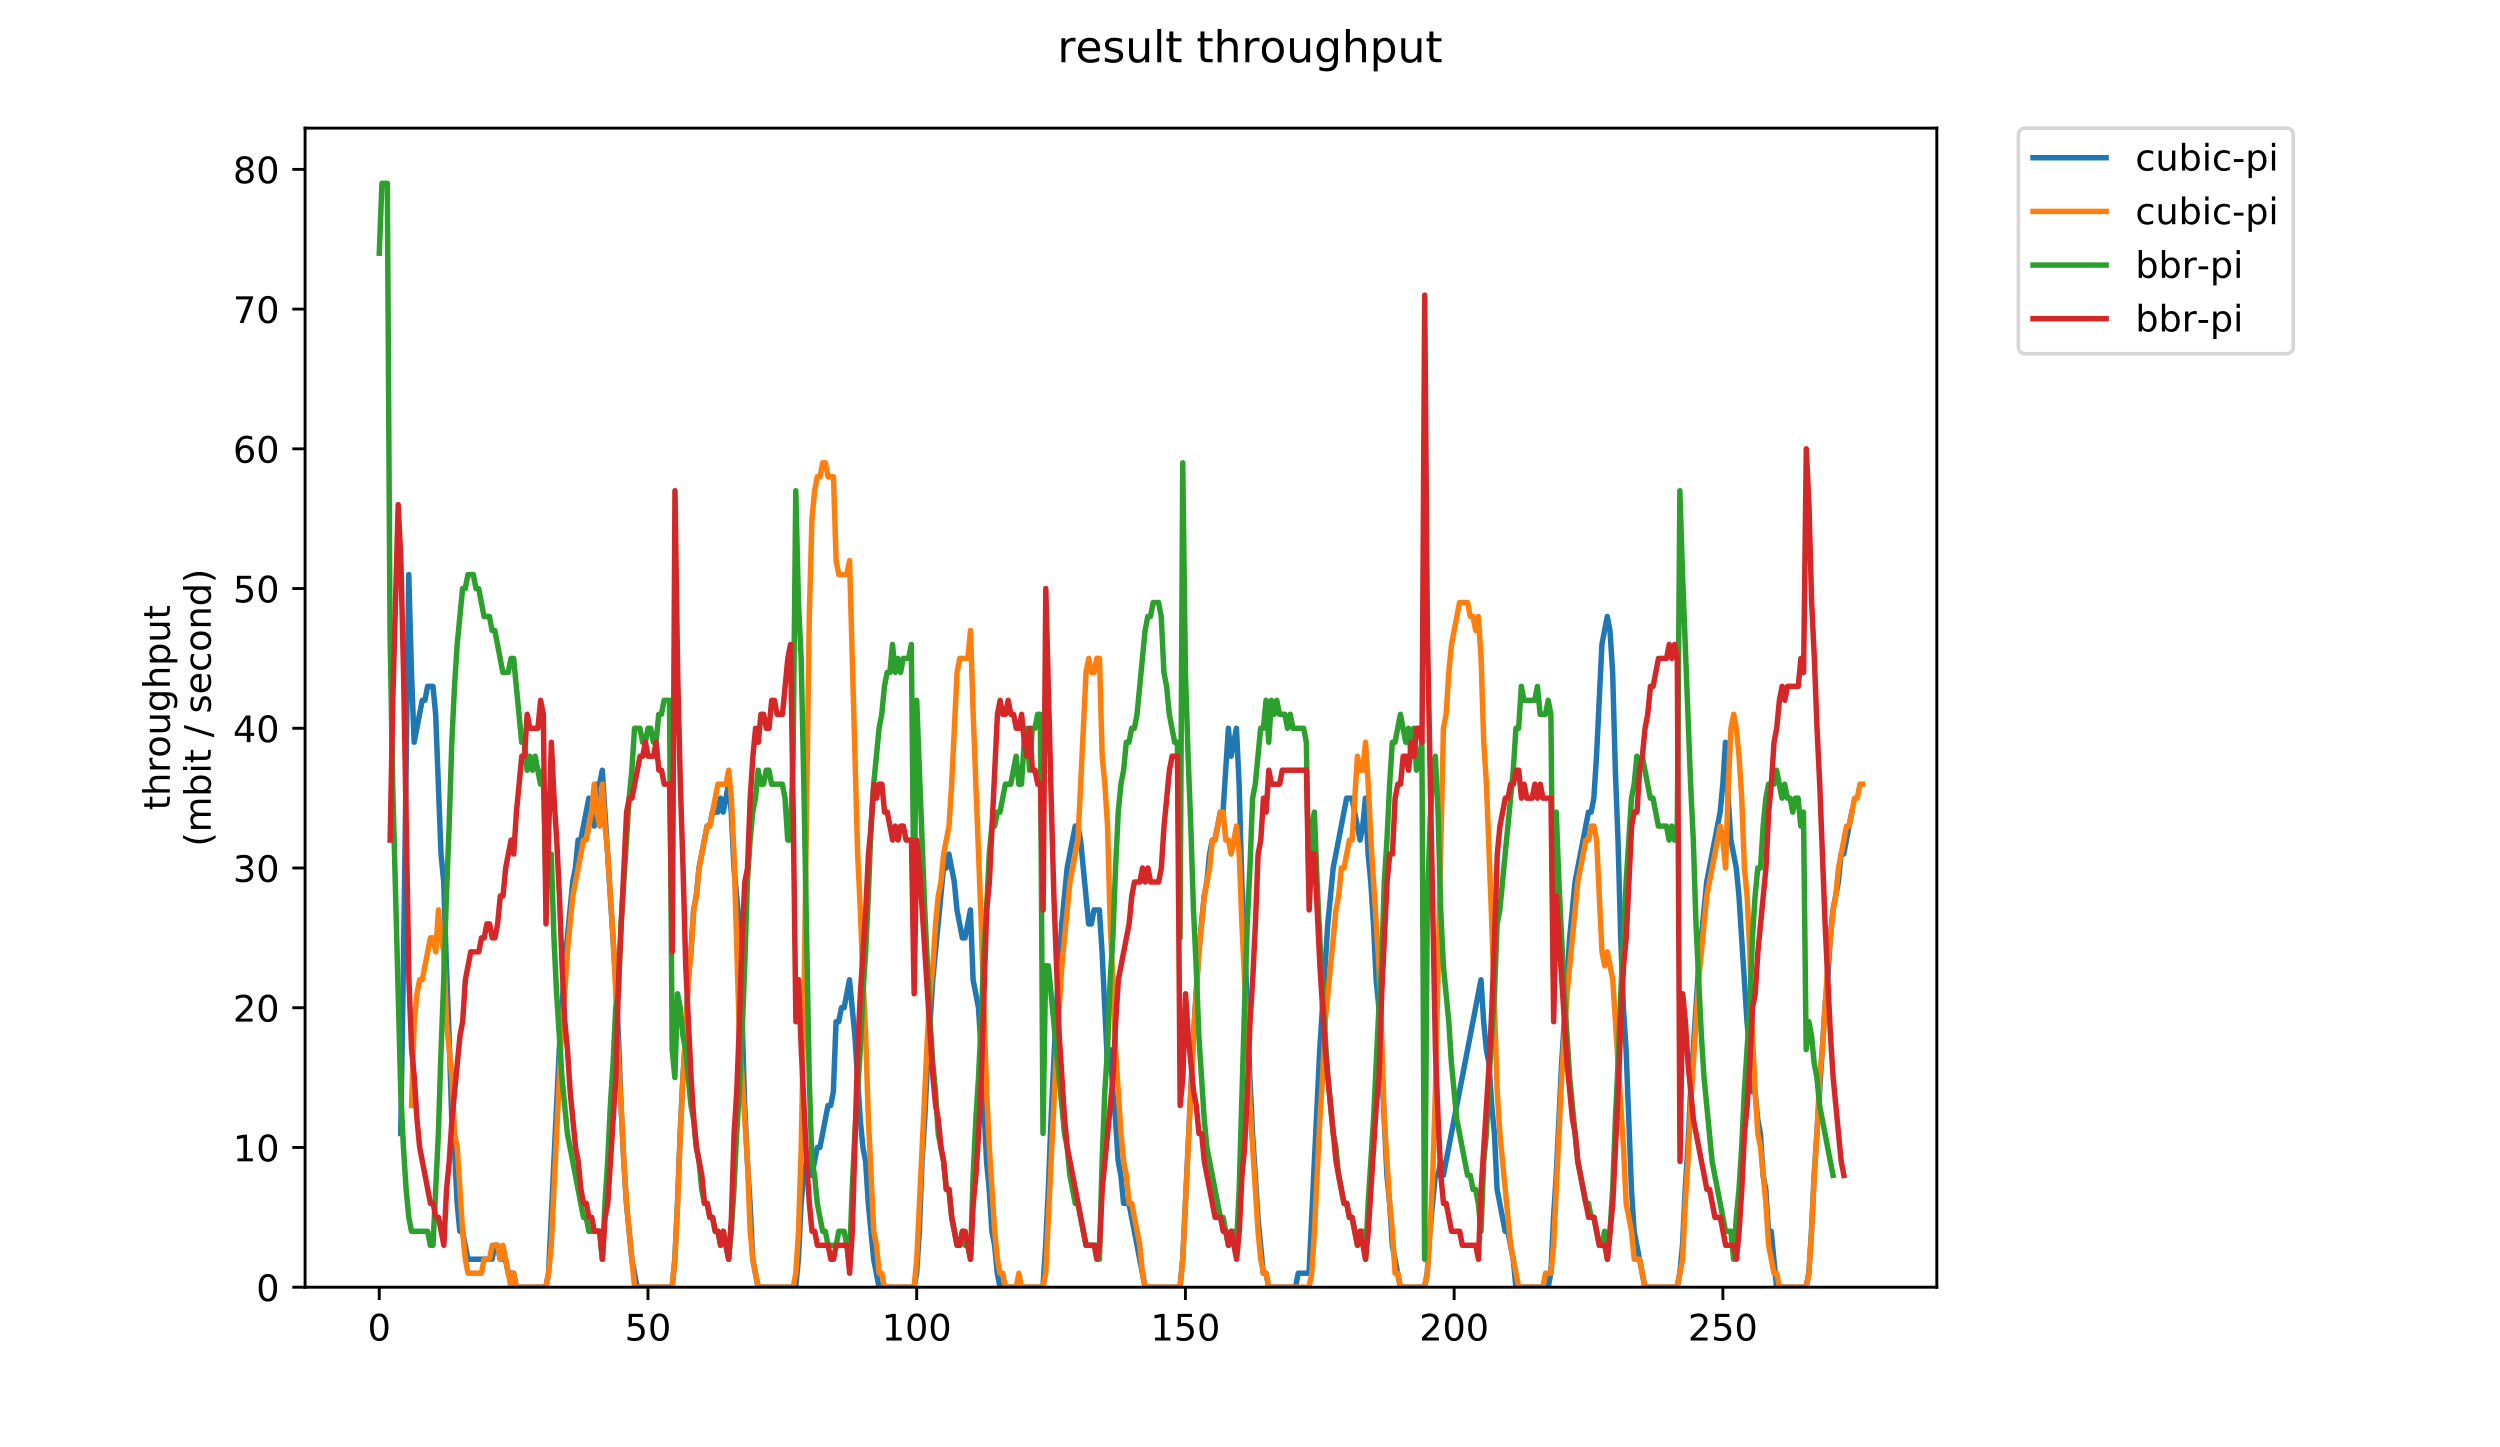 <?xml version="1.0" encoding="utf-8" standalone="no"?>
<!DOCTYPE svg PUBLIC "-//W3C//DTD SVG 1.1//EN"
  "http://www.w3.org/Graphics/SVG/1.1/DTD/svg11.dtd">
<!-- Created with matplotlib (https://matplotlib.org/) -->
<svg height="396pt" version="1.1" viewBox="0 0 684 396" width="684pt" xmlns="http://www.w3.org/2000/svg" xmlns:xlink="http://www.w3.org/1999/xlink">
 <defs>
  <style type="text/css">
*{stroke-linecap:butt;stroke-linejoin:round;}
  </style>
 </defs>
 <g id="figure_1">
  <g id="patch_1">
   <path d="M 0 396 
L 684 396 
L 684 0 
L 0 0 
z
" style="fill:#ffffff;"/>
  </g>
  <g id="axes_1">
   <g id="patch_2">
    <path d="M 83.472 352.174 
L 529.913 352.174 
L 529.913 35.062 
L 83.472 35.062 
z
" style="fill:#ffffff;"/>
   </g>
   <g id="matplotlib.axis_1">
    <g id="xtick_1">
     <g id="line2d_1">
      <defs>
       <path d="M 0 0 
L 0 3.5 
" id="ma60f3fee38" style="stroke:#000000;stroke-width:0.8;"/>
      </defs>
      <g>
       <use style="stroke:#000000;stroke-width:0.8;" x="103.765" xlink:href="#ma60f3fee38" y="352.174"/>
      </g>
     </g>
     <g id="text_1">
      <!-- 0 -->
      <defs>
       <path d="M 31.781 66.406 
Q 24.172 66.406 20.328 58.906 
Q 16.5 51.422 16.5 36.375 
Q 16.5 21.391 20.328 13.891 
Q 24.172 6.391 31.781 6.391 
Q 39.453 6.391 43.281 13.891 
Q 47.125 21.391 47.125 36.375 
Q 47.125 51.422 43.281 58.906 
Q 39.453 66.406 31.781 66.406 
z
M 31.781 74.219 
Q 44.047 74.219 50.516 64.516 
Q 56.984 54.828 56.984 36.375 
Q 56.984 17.969 50.516 8.266 
Q 44.047 -1.422 31.781 -1.422 
Q 19.531 -1.422 13.062 8.266 
Q 6.594 17.969 6.594 36.375 
Q 6.594 54.828 13.062 64.516 
Q 19.531 74.219 31.781 74.219 
z
" id="DejaVuSans-48"/>
      </defs>
      <g transform="translate(100.584 366.773)scale(0.1 -0.1)">
       <use xlink:href="#DejaVuSans-48"/>
      </g>
     </g>
    </g>
    <g id="xtick_2">
     <g id="line2d_2">
      <g>
       <use style="stroke:#000000;stroke-width:0.8;" x="177.287" xlink:href="#ma60f3fee38" y="352.174"/>
      </g>
     </g>
     <g id="text_2">
      <!-- 50 -->
      <defs>
       <path d="M 10.797 72.906 
L 49.516 72.906 
L 49.516 64.594 
L 19.828 64.594 
L 19.828 46.734 
Q 21.969 47.469 24.109 47.828 
Q 26.266 48.188 28.422 48.188 
Q 40.625 48.188 47.75 41.5 
Q 54.891 34.812 54.891 23.391 
Q 54.891 11.625 47.562 5.094 
Q 40.234 -1.422 26.906 -1.422 
Q 22.312 -1.422 17.547 -0.641 
Q 12.797 0.141 7.719 1.703 
L 7.719 11.625 
Q 12.109 9.234 16.797 8.062 
Q 21.484 6.891 26.703 6.891 
Q 35.156 6.891 40.078 11.328 
Q 45.016 15.766 45.016 23.391 
Q 45.016 31 40.078 35.438 
Q 35.156 39.891 26.703 39.891 
Q 22.75 39.891 18.812 39.016 
Q 14.891 38.141 10.797 36.281 
z
" id="DejaVuSans-53"/>
      </defs>
      <g transform="translate(170.924 366.773)scale(0.1 -0.1)">
       <use xlink:href="#DejaVuSans-53"/>
       <use x="63.623" xlink:href="#DejaVuSans-48"/>
      </g>
     </g>
    </g>
    <g id="xtick_3">
     <g id="line2d_3">
      <g>
       <use style="stroke:#000000;stroke-width:0.8;" x="250.809" xlink:href="#ma60f3fee38" y="352.174"/>
      </g>
     </g>
     <g id="text_3">
      <!-- 100 -->
      <defs>
       <path d="M 12.406 8.297 
L 28.516 8.297 
L 28.516 63.922 
L 10.984 60.406 
L 10.984 69.391 
L 28.422 72.906 
L 38.281 72.906 
L 38.281 8.297 
L 54.391 8.297 
L 54.391 0 
L 12.406 0 
z
" id="DejaVuSans-49"/>
      </defs>
      <g transform="translate(241.265 366.773)scale(0.1 -0.1)">
       <use xlink:href="#DejaVuSans-49"/>
       <use x="63.623" xlink:href="#DejaVuSans-48"/>
       <use x="127.246" xlink:href="#DejaVuSans-48"/>
      </g>
     </g>
    </g>
    <g id="xtick_4">
     <g id="line2d_4">
      <g>
       <use style="stroke:#000000;stroke-width:0.8;" x="324.331" xlink:href="#ma60f3fee38" y="352.174"/>
      </g>
     </g>
     <g id="text_4">
      <!-- 150 -->
      <g transform="translate(314.787 366.773)scale(0.1 -0.1)">
       <use xlink:href="#DejaVuSans-49"/>
       <use x="63.623" xlink:href="#DejaVuSans-53"/>
       <use x="127.246" xlink:href="#DejaVuSans-48"/>
      </g>
     </g>
    </g>
    <g id="xtick_5">
     <g id="line2d_5">
      <g>
       <use style="stroke:#000000;stroke-width:0.8;" x="397.852" xlink:href="#ma60f3fee38" y="352.174"/>
      </g>
     </g>
     <g id="text_5">
      <!-- 200 -->
      <defs>
       <path d="M 19.188 8.297 
L 53.609 8.297 
L 53.609 0 
L 7.328 0 
L 7.328 8.297 
Q 12.938 14.109 22.625 23.891 
Q 32.328 33.688 34.812 36.531 
Q 39.547 41.844 41.422 45.531 
Q 43.312 49.219 43.312 52.781 
Q 43.312 58.594 39.234 62.25 
Q 35.156 65.922 28.609 65.922 
Q 23.969 65.922 18.812 64.312 
Q 13.672 62.703 7.812 59.422 
L 7.812 69.391 
Q 13.766 71.781 18.938 73 
Q 24.125 74.219 28.422 74.219 
Q 39.75 74.219 46.484 68.547 
Q 53.219 62.891 53.219 53.422 
Q 53.219 48.922 51.531 44.891 
Q 49.859 40.875 45.406 35.406 
Q 44.188 33.984 37.641 27.219 
Q 31.109 20.453 19.188 8.297 
z
" id="DejaVuSans-50"/>
      </defs>
      <g transform="translate(388.309 366.773)scale(0.1 -0.1)">
       <use xlink:href="#DejaVuSans-50"/>
       <use x="63.623" xlink:href="#DejaVuSans-48"/>
       <use x="127.246" xlink:href="#DejaVuSans-48"/>
      </g>
     </g>
    </g>
    <g id="xtick_6">
     <g id="line2d_6">
      <g>
       <use style="stroke:#000000;stroke-width:0.8;" x="471.374" xlink:href="#ma60f3fee38" y="352.174"/>
      </g>
     </g>
     <g id="text_6">
      <!-- 250 -->
      <g transform="translate(461.83 366.773)scale(0.1 -0.1)">
       <use xlink:href="#DejaVuSans-50"/>
       <use x="63.623" xlink:href="#DejaVuSans-53"/>
       <use x="127.246" xlink:href="#DejaVuSans-48"/>
      </g>
     </g>
    </g>
   </g>
   <g id="matplotlib.axis_2">
    <g id="ytick_1">
     <g id="line2d_7">
      <defs>
       <path d="M 0 0 
L -3.5 0 
" id="mc007d62392" style="stroke:#000000;stroke-width:0.8;"/>
      </defs>
      <g>
       <use style="stroke:#000000;stroke-width:0.8;" x="83.472" xlink:href="#mc007d62392" y="352.174"/>
      </g>
     </g>
     <g id="text_7">
      <!-- 0 -->
      <g transform="translate(70.11 355.973)scale(0.1 -0.1)">
       <use xlink:href="#DejaVuSans-48"/>
      </g>
     </g>
    </g>
    <g id="ytick_2">
     <g id="line2d_8">
      <g>
       <use style="stroke:#000000;stroke-width:0.8;" x="83.472" xlink:href="#mc007d62392" y="313.945"/>
      </g>
     </g>
     <g id="text_8">
      <!-- 10 -->
      <g transform="translate(63.747 317.744)scale(0.1 -0.1)">
       <use xlink:href="#DejaVuSans-49"/>
       <use x="63.623" xlink:href="#DejaVuSans-48"/>
      </g>
     </g>
    </g>
    <g id="ytick_3">
     <g id="line2d_9">
      <g>
       <use style="stroke:#000000;stroke-width:0.8;" x="83.472" xlink:href="#mc007d62392" y="275.716"/>
      </g>
     </g>
     <g id="text_9">
      <!-- 20 -->
      <g transform="translate(63.747 279.515)scale(0.1 -0.1)">
       <use xlink:href="#DejaVuSans-50"/>
       <use x="63.623" xlink:href="#DejaVuSans-48"/>
      </g>
     </g>
    </g>
    <g id="ytick_4">
     <g id="line2d_10">
      <g>
       <use style="stroke:#000000;stroke-width:0.8;" x="83.472" xlink:href="#mc007d62392" y="237.486"/>
      </g>
     </g>
     <g id="text_10">
      <!-- 30 -->
      <defs>
       <path d="M 40.578 39.312 
Q 47.656 37.797 51.625 33 
Q 55.609 28.219 55.609 21.188 
Q 55.609 10.406 48.188 4.484 
Q 40.766 -1.422 27.094 -1.422 
Q 22.516 -1.422 17.656 -0.516 
Q 12.797 0.391 7.625 2.203 
L 7.625 11.719 
Q 11.719 9.328 16.594 8.109 
Q 21.484 6.891 26.812 6.891 
Q 36.078 6.891 40.938 10.547 
Q 45.797 14.203 45.797 21.188 
Q 45.797 27.641 41.281 31.266 
Q 36.766 34.906 28.719 34.906 
L 20.219 34.906 
L 20.219 43.016 
L 29.109 43.016 
Q 36.375 43.016 40.234 45.922 
Q 44.094 48.828 44.094 54.297 
Q 44.094 59.906 40.109 62.906 
Q 36.141 65.922 28.719 65.922 
Q 24.656 65.922 20.016 65.031 
Q 15.375 64.156 9.812 62.312 
L 9.812 71.094 
Q 15.438 72.656 20.344 73.438 
Q 25.25 74.219 29.594 74.219 
Q 40.828 74.219 47.359 69.109 
Q 53.906 64.016 53.906 55.328 
Q 53.906 49.266 50.438 45.094 
Q 46.969 40.922 40.578 39.312 
z
" id="DejaVuSans-51"/>
      </defs>
      <g transform="translate(63.747 241.286)scale(0.1 -0.1)">
       <use xlink:href="#DejaVuSans-51"/>
       <use x="63.623" xlink:href="#DejaVuSans-48"/>
      </g>
     </g>
    </g>
    <g id="ytick_5">
     <g id="line2d_11">
      <g>
       <use style="stroke:#000000;stroke-width:0.8;" x="83.472" xlink:href="#mc007d62392" y="199.257"/>
      </g>
     </g>
     <g id="text_11">
      <!-- 40 -->
      <defs>
       <path d="M 37.797 64.312 
L 12.891 25.391 
L 37.797 25.391 
z
M 35.203 72.906 
L 47.609 72.906 
L 47.609 25.391 
L 58.016 25.391 
L 58.016 17.188 
L 47.609 17.188 
L 47.609 0 
L 37.797 0 
L 37.797 17.188 
L 4.891 17.188 
L 4.891 26.703 
z
" id="DejaVuSans-52"/>
      </defs>
      <g transform="translate(63.747 203.056)scale(0.1 -0.1)">
       <use xlink:href="#DejaVuSans-52"/>
       <use x="63.623" xlink:href="#DejaVuSans-48"/>
      </g>
     </g>
    </g>
    <g id="ytick_6">
     <g id="line2d_12">
      <g>
       <use style="stroke:#000000;stroke-width:0.8;" x="83.472" xlink:href="#mc007d62392" y="161.028"/>
      </g>
     </g>
     <g id="text_12">
      <!-- 50 -->
      <g transform="translate(63.747 164.827)scale(0.1 -0.1)">
       <use xlink:href="#DejaVuSans-53"/>
       <use x="63.623" xlink:href="#DejaVuSans-48"/>
      </g>
     </g>
    </g>
    <g id="ytick_7">
     <g id="line2d_13">
      <g>
       <use style="stroke:#000000;stroke-width:0.8;" x="83.472" xlink:href="#mc007d62392" y="122.799"/>
      </g>
     </g>
     <g id="text_13">
      <!-- 60 -->
      <defs>
       <path d="M 33.016 40.375 
Q 26.375 40.375 22.484 35.828 
Q 18.609 31.297 18.609 23.391 
Q 18.609 15.531 22.484 10.953 
Q 26.375 6.391 33.016 6.391 
Q 39.656 6.391 43.531 10.953 
Q 47.406 15.531 47.406 23.391 
Q 47.406 31.297 43.531 35.828 
Q 39.656 40.375 33.016 40.375 
z
M 52.594 71.297 
L 52.594 62.312 
Q 48.875 64.062 45.094 64.984 
Q 41.312 65.922 37.594 65.922 
Q 27.828 65.922 22.672 59.328 
Q 17.531 52.734 16.797 39.406 
Q 19.672 43.656 24.016 45.922 
Q 28.375 48.188 33.594 48.188 
Q 44.578 48.188 50.953 41.516 
Q 57.328 34.859 57.328 23.391 
Q 57.328 12.156 50.688 5.359 
Q 44.047 -1.422 33.016 -1.422 
Q 20.359 -1.422 13.672 8.266 
Q 6.984 17.969 6.984 36.375 
Q 6.984 53.656 15.188 63.938 
Q 23.391 74.219 37.203 74.219 
Q 40.922 74.219 44.703 73.484 
Q 48.484 72.75 52.594 71.297 
z
" id="DejaVuSans-54"/>
      </defs>
      <g transform="translate(63.747 126.598)scale(0.1 -0.1)">
       <use xlink:href="#DejaVuSans-54"/>
       <use x="63.623" xlink:href="#DejaVuSans-48"/>
      </g>
     </g>
    </g>
    <g id="ytick_8">
     <g id="line2d_14">
      <g>
       <use style="stroke:#000000;stroke-width:0.8;" x="83.472" xlink:href="#mc007d62392" y="84.569"/>
      </g>
     </g>
     <g id="text_14">
      <!-- 70 -->
      <defs>
       <path d="M 8.203 72.906 
L 55.078 72.906 
L 55.078 68.703 
L 28.609 0 
L 18.312 0 
L 43.219 64.594 
L 8.203 64.594 
z
" id="DejaVuSans-55"/>
      </defs>
      <g transform="translate(63.747 88.369)scale(0.1 -0.1)">
       <use xlink:href="#DejaVuSans-55"/>
       <use x="63.623" xlink:href="#DejaVuSans-48"/>
      </g>
     </g>
    </g>
    <g id="ytick_9">
     <g id="line2d_15">
      <g>
       <use style="stroke:#000000;stroke-width:0.8;" x="83.472" xlink:href="#mc007d62392" y="46.34"/>
      </g>
     </g>
     <g id="text_15">
      <!-- 80 -->
      <defs>
       <path d="M 31.781 34.625 
Q 24.75 34.625 20.719 30.859 
Q 16.703 27.094 16.703 20.516 
Q 16.703 13.922 20.719 10.156 
Q 24.75 6.391 31.781 6.391 
Q 38.812 6.391 42.859 10.172 
Q 46.922 13.969 46.922 20.516 
Q 46.922 27.094 42.891 30.859 
Q 38.875 34.625 31.781 34.625 
z
M 21.922 38.812 
Q 15.578 40.375 12.031 44.719 
Q 8.5 49.078 8.5 55.328 
Q 8.5 64.062 14.719 69.141 
Q 20.953 74.219 31.781 74.219 
Q 42.672 74.219 48.875 69.141 
Q 55.078 64.062 55.078 55.328 
Q 55.078 49.078 51.531 44.719 
Q 48 40.375 41.703 38.812 
Q 48.828 37.156 52.797 32.312 
Q 56.781 27.484 56.781 20.516 
Q 56.781 9.906 50.312 4.234 
Q 43.844 -1.422 31.781 -1.422 
Q 19.734 -1.422 13.25 4.234 
Q 6.781 9.906 6.781 20.516 
Q 6.781 27.484 10.781 32.312 
Q 14.797 37.156 21.922 38.812 
z
M 18.312 54.391 
Q 18.312 48.734 21.844 45.562 
Q 25.391 42.391 31.781 42.391 
Q 38.141 42.391 41.719 45.562 
Q 45.312 48.734 45.312 54.391 
Q 45.312 60.062 41.719 63.234 
Q 38.141 66.406 31.781 66.406 
Q 25.391 66.406 21.844 63.234 
Q 18.312 60.062 18.312 54.391 
z
" id="DejaVuSans-56"/>
      </defs>
      <g transform="translate(63.747 50.139)scale(0.1 -0.1)">
       <use xlink:href="#DejaVuSans-56"/>
       <use x="63.623" xlink:href="#DejaVuSans-48"/>
      </g>
     </g>
    </g>
    <g id="text_16">
     <!-- throughput -->
     <defs>
      <path d="M 18.312 70.219 
L 18.312 54.688 
L 36.812 54.688 
L 36.812 47.703 
L 18.312 47.703 
L 18.312 18.016 
Q 18.312 11.328 20.141 9.422 
Q 21.969 7.516 27.594 7.516 
L 36.812 7.516 
L 36.812 0 
L 27.594 0 
Q 17.188 0 13.234 3.875 
Q 9.281 7.766 9.281 18.016 
L 9.281 47.703 
L 2.688 47.703 
L 2.688 54.688 
L 9.281 54.688 
L 9.281 70.219 
z
" id="DejaVuSans-116"/>
      <path d="M 54.891 33.016 
L 54.891 0 
L 45.906 0 
L 45.906 32.719 
Q 45.906 40.484 42.875 44.328 
Q 39.844 48.188 33.797 48.188 
Q 26.516 48.188 22.312 43.547 
Q 18.109 38.922 18.109 30.906 
L 18.109 0 
L 9.078 0 
L 9.078 75.984 
L 18.109 75.984 
L 18.109 46.188 
Q 21.344 51.125 25.703 53.562 
Q 30.078 56 35.797 56 
Q 45.219 56 50.047 50.172 
Q 54.891 44.344 54.891 33.016 
z
" id="DejaVuSans-104"/>
      <path d="M 41.109 46.297 
Q 39.594 47.172 37.812 47.578 
Q 36.031 48 33.891 48 
Q 26.266 48 22.188 43.047 
Q 18.109 38.094 18.109 28.812 
L 18.109 0 
L 9.078 0 
L 9.078 54.688 
L 18.109 54.688 
L 18.109 46.188 
Q 20.953 51.172 25.484 53.578 
Q 30.031 56 36.531 56 
Q 37.453 56 38.578 55.875 
Q 39.703 55.766 41.062 55.516 
z
" id="DejaVuSans-114"/>
      <path d="M 30.609 48.391 
Q 23.391 48.391 19.188 42.75 
Q 14.984 37.109 14.984 27.297 
Q 14.984 17.484 19.156 11.844 
Q 23.344 6.203 30.609 6.203 
Q 37.797 6.203 41.984 11.859 
Q 46.188 17.531 46.188 27.297 
Q 46.188 37.016 41.984 42.703 
Q 37.797 48.391 30.609 48.391 
z
M 30.609 56 
Q 42.328 56 49.016 48.375 
Q 55.719 40.766 55.719 27.297 
Q 55.719 13.875 49.016 6.219 
Q 42.328 -1.422 30.609 -1.422 
Q 18.844 -1.422 12.172 6.219 
Q 5.516 13.875 5.516 27.297 
Q 5.516 40.766 12.172 48.375 
Q 18.844 56 30.609 56 
z
" id="DejaVuSans-111"/>
      <path d="M 8.5 21.578 
L 8.5 54.688 
L 17.484 54.688 
L 17.484 21.922 
Q 17.484 14.156 20.5 10.266 
Q 23.531 6.391 29.594 6.391 
Q 36.859 6.391 41.078 11.031 
Q 45.312 15.672 45.312 23.688 
L 45.312 54.688 
L 54.297 54.688 
L 54.297 0 
L 45.312 0 
L 45.312 8.406 
Q 42.047 3.422 37.719 1 
Q 33.406 -1.422 27.688 -1.422 
Q 18.266 -1.422 13.375 4.438 
Q 8.5 10.297 8.5 21.578 
z
M 31.109 56 
z
" id="DejaVuSans-117"/>
      <path d="M 45.406 27.984 
Q 45.406 37.75 41.375 43.109 
Q 37.359 48.484 30.078 48.484 
Q 22.859 48.484 18.828 43.109 
Q 14.797 37.75 14.797 27.984 
Q 14.797 18.266 18.828 12.891 
Q 22.859 7.516 30.078 7.516 
Q 37.359 7.516 41.375 12.891 
Q 45.406 18.266 45.406 27.984 
z
M 54.391 6.781 
Q 54.391 -7.172 48.188 -13.984 
Q 42 -20.797 29.203 -20.797 
Q 24.469 -20.797 20.266 -20.094 
Q 16.062 -19.391 12.109 -17.922 
L 12.109 -9.188 
Q 16.062 -11.328 19.922 -12.344 
Q 23.781 -13.375 27.781 -13.375 
Q 36.625 -13.375 41.016 -8.766 
Q 45.406 -4.156 45.406 5.172 
L 45.406 9.625 
Q 42.625 4.781 38.281 2.391 
Q 33.938 0 27.875 0 
Q 17.828 0 11.672 7.656 
Q 5.516 15.328 5.516 27.984 
Q 5.516 40.672 11.672 48.328 
Q 17.828 56 27.875 56 
Q 33.938 56 38.281 53.609 
Q 42.625 51.219 45.406 46.391 
L 45.406 54.688 
L 54.391 54.688 
z
" id="DejaVuSans-103"/>
      <path d="M 18.109 8.203 
L 18.109 -20.797 
L 9.078 -20.797 
L 9.078 54.688 
L 18.109 54.688 
L 18.109 46.391 
Q 20.953 51.266 25.266 53.625 
Q 29.594 56 35.594 56 
Q 45.562 56 51.781 48.094 
Q 58.016 40.188 58.016 27.297 
Q 58.016 14.406 51.781 6.484 
Q 45.562 -1.422 35.594 -1.422 
Q 29.594 -1.422 25.266 0.953 
Q 20.953 3.328 18.109 8.203 
z
M 48.688 27.297 
Q 48.688 37.203 44.609 42.844 
Q 40.531 48.484 33.406 48.484 
Q 26.266 48.484 22.188 42.844 
Q 18.109 37.203 18.109 27.297 
Q 18.109 17.391 22.188 11.75 
Q 26.266 6.109 33.406 6.109 
Q 40.531 6.109 44.609 11.75 
Q 48.688 17.391 48.688 27.297 
z
" id="DejaVuSans-112"/>
     </defs>
     <g transform="translate(46.47 221.675)rotate(-90)scale(0.1 -0.1)">
      <use xlink:href="#DejaVuSans-116"/>
      <use x="39.209" xlink:href="#DejaVuSans-104"/>
      <use x="102.588" xlink:href="#DejaVuSans-114"/>
      <use x="143.67" xlink:href="#DejaVuSans-111"/>
      <use x="204.852" xlink:href="#DejaVuSans-117"/>
      <use x="268.23" xlink:href="#DejaVuSans-103"/>
      <use x="331.707" xlink:href="#DejaVuSans-104"/>
      <use x="395.086" xlink:href="#DejaVuSans-112"/>
      <use x="458.562" xlink:href="#DejaVuSans-117"/>
      <use x="521.941" xlink:href="#DejaVuSans-116"/>
     </g>
     <!-- (mbit / second) -->
     <defs>
      <path d="M 31 75.875 
Q 24.469 64.656 21.281 53.656 
Q 18.109 42.672 18.109 31.391 
Q 18.109 20.125 21.312 9.062 
Q 24.516 -2 31 -13.188 
L 23.188 -13.188 
Q 15.875 -1.703 12.234 9.375 
Q 8.594 20.453 8.594 31.391 
Q 8.594 42.281 12.203 53.312 
Q 15.828 64.359 23.188 75.875 
z
" id="DejaVuSans-40"/>
      <path d="M 52 44.188 
Q 55.375 50.25 60.062 53.125 
Q 64.75 56 71.094 56 
Q 79.641 56 84.281 50.016 
Q 88.922 44.047 88.922 33.016 
L 88.922 0 
L 79.891 0 
L 79.891 32.719 
Q 79.891 40.578 77.094 44.375 
Q 74.312 48.188 68.609 48.188 
Q 61.625 48.188 57.562 43.547 
Q 53.516 38.922 53.516 30.906 
L 53.516 0 
L 44.484 0 
L 44.484 32.719 
Q 44.484 40.625 41.703 44.406 
Q 38.922 48.188 33.109 48.188 
Q 26.219 48.188 22.156 43.531 
Q 18.109 38.875 18.109 30.906 
L 18.109 0 
L 9.078 0 
L 9.078 54.688 
L 18.109 54.688 
L 18.109 46.188 
Q 21.188 51.219 25.484 53.609 
Q 29.781 56 35.688 56 
Q 41.656 56 45.828 52.969 
Q 50 49.953 52 44.188 
z
" id="DejaVuSans-109"/>
      <path d="M 48.688 27.297 
Q 48.688 37.203 44.609 42.844 
Q 40.531 48.484 33.406 48.484 
Q 26.266 48.484 22.188 42.844 
Q 18.109 37.203 18.109 27.297 
Q 18.109 17.391 22.188 11.75 
Q 26.266 6.109 33.406 6.109 
Q 40.531 6.109 44.609 11.75 
Q 48.688 17.391 48.688 27.297 
z
M 18.109 46.391 
Q 20.953 51.266 25.266 53.625 
Q 29.594 56 35.594 56 
Q 45.562 56 51.781 48.094 
Q 58.016 40.188 58.016 27.297 
Q 58.016 14.406 51.781 6.484 
Q 45.562 -1.422 35.594 -1.422 
Q 29.594 -1.422 25.266 0.953 
Q 20.953 3.328 18.109 8.203 
L 18.109 0 
L 9.078 0 
L 9.078 75.984 
L 18.109 75.984 
z
" id="DejaVuSans-98"/>
      <path d="M 9.422 54.688 
L 18.406 54.688 
L 18.406 0 
L 9.422 0 
z
M 9.422 75.984 
L 18.406 75.984 
L 18.406 64.594 
L 9.422 64.594 
z
" id="DejaVuSans-105"/>
      <path id="DejaVuSans-32"/>
      <path d="M 25.391 72.906 
L 33.688 72.906 
L 8.297 -9.281 
L 0 -9.281 
z
" id="DejaVuSans-47"/>
      <path d="M 44.281 53.078 
L 44.281 44.578 
Q 40.484 46.531 36.375 47.5 
Q 32.281 48.484 27.875 48.484 
Q 21.188 48.484 17.844 46.438 
Q 14.5 44.391 14.5 40.281 
Q 14.5 37.156 16.891 35.375 
Q 19.281 33.594 26.516 31.984 
L 29.594 31.297 
Q 39.156 29.25 43.188 25.516 
Q 47.219 21.781 47.219 15.094 
Q 47.219 7.469 41.188 3.016 
Q 35.156 -1.422 24.609 -1.422 
Q 20.219 -1.422 15.453 -0.562 
Q 10.688 0.297 5.422 2 
L 5.422 11.281 
Q 10.406 8.688 15.234 7.391 
Q 20.062 6.109 24.812 6.109 
Q 31.156 6.109 34.562 8.281 
Q 37.984 10.453 37.984 14.406 
Q 37.984 18.062 35.516 20.016 
Q 33.062 21.969 24.703 23.781 
L 21.578 24.516 
Q 13.234 26.266 9.516 29.906 
Q 5.812 33.547 5.812 39.891 
Q 5.812 47.609 11.281 51.797 
Q 16.75 56 26.812 56 
Q 31.781 56 36.172 55.266 
Q 40.578 54.547 44.281 53.078 
z
" id="DejaVuSans-115"/>
      <path d="M 56.203 29.594 
L 56.203 25.203 
L 14.891 25.203 
Q 15.484 15.922 20.484 11.062 
Q 25.484 6.203 34.422 6.203 
Q 39.594 6.203 44.453 7.469 
Q 49.312 8.734 54.109 11.281 
L 54.109 2.781 
Q 49.266 0.734 44.188 -0.344 
Q 39.109 -1.422 33.891 -1.422 
Q 20.797 -1.422 13.156 6.188 
Q 5.516 13.812 5.516 26.812 
Q 5.516 40.234 12.766 48.109 
Q 20.016 56 32.328 56 
Q 43.359 56 49.781 48.891 
Q 56.203 41.797 56.203 29.594 
z
M 47.219 32.234 
Q 47.125 39.594 43.094 43.984 
Q 39.062 48.391 32.422 48.391 
Q 24.906 48.391 20.391 44.141 
Q 15.875 39.891 15.188 32.172 
z
" id="DejaVuSans-101"/>
      <path d="M 48.781 52.594 
L 48.781 44.188 
Q 44.969 46.297 41.141 47.344 
Q 37.312 48.391 33.406 48.391 
Q 24.656 48.391 19.812 42.844 
Q 14.984 37.312 14.984 27.297 
Q 14.984 17.281 19.812 11.734 
Q 24.656 6.203 33.406 6.203 
Q 37.312 6.203 41.141 7.25 
Q 44.969 8.297 48.781 10.406 
L 48.781 2.094 
Q 45.016 0.344 40.984 -0.531 
Q 36.969 -1.422 32.422 -1.422 
Q 20.062 -1.422 12.781 6.344 
Q 5.516 14.109 5.516 27.297 
Q 5.516 40.672 12.859 48.328 
Q 20.219 56 33.016 56 
Q 37.156 56 41.109 55.141 
Q 45.062 54.297 48.781 52.594 
z
" id="DejaVuSans-99"/>
      <path d="M 54.891 33.016 
L 54.891 0 
L 45.906 0 
L 45.906 32.719 
Q 45.906 40.484 42.875 44.328 
Q 39.844 48.188 33.797 48.188 
Q 26.516 48.188 22.312 43.547 
Q 18.109 38.922 18.109 30.906 
L 18.109 0 
L 9.078 0 
L 9.078 54.688 
L 18.109 54.688 
L 18.109 46.188 
Q 21.344 51.125 25.703 53.562 
Q 30.078 56 35.797 56 
Q 45.219 56 50.047 50.172 
Q 54.891 44.344 54.891 33.016 
z
" id="DejaVuSans-110"/>
      <path d="M 45.406 46.391 
L 45.406 75.984 
L 54.391 75.984 
L 54.391 0 
L 45.406 0 
L 45.406 8.203 
Q 42.578 3.328 38.25 0.953 
Q 33.938 -1.422 27.875 -1.422 
Q 17.969 -1.422 11.734 6.484 
Q 5.516 14.406 5.516 27.297 
Q 5.516 40.188 11.734 48.094 
Q 17.969 56 27.875 56 
Q 33.938 56 38.25 53.625 
Q 42.578 51.266 45.406 46.391 
z
M 14.797 27.297 
Q 14.797 17.391 18.875 11.75 
Q 22.953 6.109 30.078 6.109 
Q 37.203 6.109 41.297 11.75 
Q 45.406 17.391 45.406 27.297 
Q 45.406 37.203 41.297 42.844 
Q 37.203 48.484 30.078 48.484 
Q 22.953 48.484 18.875 42.844 
Q 14.797 37.203 14.797 27.297 
z
" id="DejaVuSans-100"/>
      <path d="M 8.016 75.875 
L 15.828 75.875 
Q 23.141 64.359 26.781 53.312 
Q 30.422 42.281 30.422 31.391 
Q 30.422 20.453 26.781 9.375 
Q 23.141 -1.703 15.828 -13.188 
L 8.016 -13.188 
Q 14.5 -2 17.703 9.062 
Q 20.906 20.125 20.906 31.391 
Q 20.906 42.672 17.703 53.656 
Q 14.5 64.656 8.016 75.875 
z
" id="DejaVuSans-41"/>
     </defs>
     <g transform="translate(57.668 231.609)rotate(-90)scale(0.1 -0.1)">
      <use xlink:href="#DejaVuSans-40"/>
      <use x="39.014" xlink:href="#DejaVuSans-109"/>
      <use x="136.426" xlink:href="#DejaVuSans-98"/>
      <use x="199.902" xlink:href="#DejaVuSans-105"/>
      <use x="227.686" xlink:href="#DejaVuSans-116"/>
      <use x="266.895" xlink:href="#DejaVuSans-32"/>
      <use x="298.682" xlink:href="#DejaVuSans-47"/>
      <use x="332.373" xlink:href="#DejaVuSans-32"/>
      <use x="364.16" xlink:href="#DejaVuSans-115"/>
      <use x="416.26" xlink:href="#DejaVuSans-101"/>
      <use x="477.783" xlink:href="#DejaVuSans-99"/>
      <use x="532.764" xlink:href="#DejaVuSans-111"/>
      <use x="593.945" xlink:href="#DejaVuSans-110"/>
      <use x="657.324" xlink:href="#DejaVuSans-100"/>
      <use x="720.801" xlink:href="#DejaVuSans-41"/>
     </g>
    </g>
   </g>
   <g id="line2d_16">
    <path clip-path="url(#p1de8470d14)" d="M 109.637 310.122 
L 110.372 264.247 
L 111.842 157.205 
L 112.577 183.965 
L 113.313 203.08 
L 115.518 191.611 
L 116.254 191.611 
L 116.989 187.788 
L 118.459 187.788 
L 119.194 195.434 
L 120.665 233.663 
L 121.4 241.309 
L 122.135 264.247 
L 122.87 283.362 
L 123.606 306.299 
L 124.341 313.945 
L 125.076 329.237 
L 125.811 336.882 
L 126.547 336.882 
L 128.017 344.528 
L 134.634 344.528 
L 135.369 340.705 
L 136.104 340.705 
L 136.84 344.528 
L 138.31 344.528 
L 139.045 348.351 
L 140.516 348.351 
L 141.251 352.174 
L 149.338 352.174 
L 150.074 348.351 
L 153.014 287.184 
L 154.485 264.247 
L 156.691 241.309 
L 157.426 237.486 
L 158.161 229.841 
L 158.896 229.841 
L 161.102 218.372 
L 162.572 226.018 
L 163.307 214.549 
L 164.043 214.549 
L 164.778 210.726 
L 168.454 268.07 
L 169.189 283.362 
L 169.924 302.476 
L 170.66 317.768 
L 171.395 329.237 
L 172.865 344.528 
L 174.336 352.174 
L 183.894 352.174 
L 184.629 344.528 
L 185.364 329.237 
L 186.099 310.122 
L 186.834 294.83 
L 187.57 283.362 
L 188.305 268.07 
L 189.04 260.424 
L 189.775 248.955 
L 190.511 245.132 
L 191.246 237.486 
L 193.451 226.018 
L 194.187 226.018 
L 194.922 222.195 
L 196.392 222.195 
L 197.128 218.372 
L 197.863 222.195 
L 199.333 214.549 
L 200.068 222.195 
L 200.804 237.486 
L 202.274 252.778 
L 203.744 302.476 
L 204.48 317.768 
L 205.215 329.237 
L 205.95 344.528 
L 207.421 352.174 
L 217.714 352.174 
L 218.449 344.528 
L 219.184 329.237 
L 219.919 321.591 
L 220.654 317.768 
L 221.39 317.768 
L 222.125 321.591 
L 223.595 313.945 
L 224.331 313.945 
L 226.536 302.476 
L 227.271 302.476 
L 228.007 298.653 
L 228.742 279.539 
L 229.477 279.539 
L 230.212 275.716 
L 230.948 275.716 
L 232.418 268.07 
L 233.888 283.362 
L 235.359 306.299 
L 236.094 313.945 
L 236.829 317.768 
L 237.565 329.237 
L 239.035 344.528 
L 240.505 352.174 
L 250.063 352.174 
L 250.798 348.351 
L 251.534 336.882 
L 252.269 317.768 
L 253.004 306.299 
L 253.739 291.007 
L 255.21 268.07 
L 258.151 237.486 
L 258.886 237.486 
L 259.621 233.663 
L 261.091 241.309 
L 261.827 248.955 
L 263.297 256.601 
L 264.032 256.601 
L 265.503 248.955 
L 266.238 268.07 
L 267.708 275.716 
L 268.444 287.184 
L 269.914 317.768 
L 270.649 325.414 
L 271.385 336.882 
L 272.12 340.705 
L 272.855 348.351 
L 273.59 352.174 
L 285.354 352.174 
L 286.089 340.705 
L 286.824 325.414 
L 287.559 306.299 
L 289.03 275.716 
L 290.5 252.778 
L 291.971 237.486 
L 294.176 226.018 
L 294.912 226.018 
L 295.647 229.841 
L 297.852 252.778 
L 298.588 252.778 
L 299.323 248.955 
L 300.793 248.955 
L 301.528 260.424 
L 302.999 291.007 
L 303.734 287.184 
L 304.469 298.653 
L 305.205 306.299 
L 305.94 317.768 
L 306.675 321.591 
L 307.41 329.237 
L 308.881 329.237 
L 313.292 352.174 
L 322.85 352.174 
L 323.585 344.528 
L 326.526 283.362 
L 327.996 260.424 
L 329.467 245.132 
L 330.202 241.309 
L 330.937 233.663 
L 331.672 229.841 
L 332.408 229.841 
L 333.878 222.195 
L 334.613 222.195 
L 336.084 199.257 
L 336.819 206.903 
L 338.289 199.257 
L 339.025 214.549 
L 339.76 241.309 
L 340.495 256.601 
L 341.965 294.83 
L 342.701 310.122 
L 344.171 333.06 
L 345.642 348.351 
L 346.377 348.351 
L 347.112 352.174 
L 354.464 352.174 
L 355.199 348.351 
L 358.14 348.351 
L 361.081 287.184 
L 363.287 252.778 
L 364.757 237.486 
L 368.433 218.372 
L 369.904 218.372 
L 372.109 229.841 
L 372.845 226.018 
L 373.58 218.372 
L 374.315 233.663 
L 375.05 241.309 
L 375.786 252.778 
L 376.521 268.07 
L 377.256 275.716 
L 379.462 321.591 
L 380.197 329.237 
L 380.932 340.705 
L 383.138 352.174 
L 389.755 352.174 
L 390.49 348.351 
L 391.225 336.882 
L 392.696 321.591 
L 393.431 321.591 
L 394.166 317.768 
L 394.901 321.591 
L 405.194 268.07 
L 405.929 279.539 
L 406.665 287.184 
L 407.4 291.007 
L 408.135 302.476 
L 408.87 310.122 
L 409.606 325.414 
L 411.811 336.882 
L 412.546 336.882 
L 414.017 344.528 
L 414.752 352.174 
L 423.575 352.174 
L 424.31 348.351 
L 425.045 333.06 
L 425.78 321.591 
L 427.251 291.007 
L 429.456 256.601 
L 430.927 241.309 
L 434.603 222.195 
L 435.338 222.195 
L 436.073 218.372 
L 436.809 206.903 
L 438.279 176.32 
L 439.749 168.674 
L 440.485 172.497 
L 441.22 183.965 
L 441.955 210.726 
L 442.69 229.841 
L 443.426 256.601 
L 444.161 275.716 
L 444.896 287.184 
L 446.366 325.414 
L 447.102 336.882 
L 450.043 352.174 
L 458.865 352.174 
L 459.6 348.351 
L 460.336 340.705 
L 461.071 325.414 
L 461.806 313.945 
L 462.541 298.653 
L 464.747 264.247 
L 466.953 241.309 
L 470.629 222.195 
L 471.364 214.549 
L 472.099 203.08 
L 472.834 218.372 
L 473.57 229.841 
L 475.04 237.486 
L 475.775 245.132 
L 477.981 279.539 
L 478.716 287.184 
L 479.451 298.653 
L 480.186 298.653 
L 480.922 306.299 
L 481.657 310.122 
L 482.392 321.591 
L 483.127 325.414 
L 483.863 336.882 
L 484.598 336.882 
L 486.068 352.174 
L 494.156 352.174 
L 494.891 348.351 
L 495.626 336.882 
L 496.361 321.591 
L 499.302 275.716 
L 500.037 268.07 
L 500.773 256.601 
L 501.508 248.955 
L 502.978 241.309 
L 503.713 233.663 
L 504.449 233.663 
L 506.654 222.195 
L 506.654 222.195 
" style="fill:none;stroke:#1f77b4;stroke-linecap:square;stroke-width:1.5;"/>
   </g>
   <g id="line2d_17">
    <path clip-path="url(#p1de8470d14)" d="M 112.602 302.476 
L 113.338 279.539 
L 114.073 271.893 
L 114.808 268.07 
L 115.543 268.07 
L 117.749 256.601 
L 118.484 256.601 
L 119.219 260.424 
L 119.955 248.955 
L 120.69 256.601 
L 121.425 260.424 
L 122.16 279.539 
L 123.631 294.83 
L 124.366 310.122 
L 125.101 313.945 
L 126.572 336.882 
L 127.307 344.528 
L 128.042 348.351 
L 131.718 348.351 
L 132.453 344.528 
L 133.924 344.528 
L 134.659 340.705 
L 136.129 340.705 
L 136.865 344.528 
L 137.6 340.705 
L 139.805 352.174 
L 140.541 348.351 
L 141.276 352.174 
L 149.363 352.174 
L 150.099 348.351 
L 150.834 340.705 
L 153.775 279.539 
L 154.51 271.893 
L 155.245 260.424 
L 156.716 245.132 
L 159.656 229.841 
L 160.392 229.841 
L 161.862 222.195 
L 162.597 214.549 
L 163.332 222.195 
L 164.068 226.018 
L 164.803 214.549 
L 165.538 226.018 
L 166.273 233.663 
L 167.744 256.601 
L 168.479 271.893 
L 169.214 291.007 
L 169.949 302.476 
L 170.685 317.768 
L 171.42 329.237 
L 173.626 352.174 
L 183.919 352.174 
L 184.654 344.528 
L 185.389 329.237 
L 186.124 310.122 
L 186.859 294.83 
L 187.595 283.362 
L 188.33 268.07 
L 189.065 260.424 
L 189.8 248.955 
L 190.536 245.132 
L 191.271 237.486 
L 193.476 226.018 
L 194.212 226.018 
L 196.417 214.549 
L 198.623 214.549 
L 199.358 210.726 
L 200.093 218.372 
L 200.829 233.663 
L 202.299 283.362 
L 204.505 317.768 
L 205.24 336.882 
L 205.975 344.528 
L 207.446 352.174 
L 217.003 352.174 
L 217.739 348.351 
L 218.474 336.882 
L 219.209 313.945 
L 219.944 275.716 
L 221.415 168.674 
L 222.15 141.913 
L 222.885 134.267 
L 223.62 130.444 
L 224.356 130.444 
L 225.091 126.622 
L 225.826 126.622 
L 226.561 130.444 
L 228.032 130.444 
L 228.767 153.382 
L 229.502 157.205 
L 231.708 157.205 
L 232.443 153.382 
L 234.649 233.663 
L 235.384 248.955 
L 236.119 268.07 
L 236.854 283.362 
L 237.59 306.299 
L 239.06 336.882 
L 239.795 340.705 
L 240.53 348.351 
L 241.266 348.351 
L 242.001 352.174 
L 250.088 352.174 
L 250.823 344.528 
L 253.764 283.362 
L 254.5 271.893 
L 255.235 264.247 
L 255.97 252.778 
L 256.705 245.132 
L 257.44 241.309 
L 258.176 233.663 
L 259.646 226.018 
L 260.381 214.549 
L 261.852 183.965 
L 262.587 180.143 
L 264.793 180.143 
L 265.528 172.497 
L 266.263 195.434 
L 268.469 252.778 
L 269.939 298.653 
L 270.674 313.945 
L 272.145 336.882 
L 272.88 344.528 
L 273.615 348.351 
L 274.35 348.351 
L 275.086 352.174 
L 278.027 352.174 
L 278.762 348.351 
L 279.497 352.174 
L 285.379 352.174 
L 286.114 348.351 
L 289.055 287.184 
L 290.525 264.247 
L 292.731 241.309 
L 294.937 229.841 
L 297.142 183.965 
L 297.877 180.143 
L 298.613 183.965 
L 299.348 183.965 
L 300.083 180.143 
L 300.818 180.143 
L 301.553 206.903 
L 302.289 214.549 
L 303.024 226.018 
L 303.759 252.778 
L 304.494 268.07 
L 305.23 287.184 
L 306.7 310.122 
L 307.435 317.768 
L 308.17 321.591 
L 308.906 329.237 
L 309.641 329.237 
L 311.847 340.705 
L 312.582 348.351 
L 313.317 352.174 
L 322.875 352.174 
L 323.61 344.528 
L 326.551 283.362 
L 328.021 260.424 
L 329.492 245.132 
L 330.962 237.486 
L 331.697 229.841 
L 332.433 229.841 
L 333.903 222.195 
L 334.638 222.195 
L 335.374 229.841 
L 336.109 229.841 
L 336.844 233.663 
L 338.314 226.018 
L 339.05 233.663 
L 339.785 252.778 
L 341.255 283.362 
L 341.99 302.476 
L 344.196 336.882 
L 344.931 344.528 
L 345.667 348.351 
L 346.402 348.351 
L 347.137 352.174 
L 358.165 352.174 
L 358.9 348.351 
L 359.636 336.882 
L 361.106 306.299 
L 361.841 294.83 
L 362.577 279.539 
L 365.517 248.955 
L 366.253 245.132 
L 366.988 237.486 
L 367.723 237.486 
L 369.194 229.841 
L 369.929 229.841 
L 371.399 206.903 
L 372.134 210.726 
L 372.87 210.726 
L 373.605 203.08 
L 374.34 214.549 
L 375.075 229.841 
L 377.281 264.247 
L 378.016 283.362 
L 378.751 306.299 
L 380.222 329.237 
L 380.957 336.882 
L 381.692 348.351 
L 382.427 348.351 
L 383.163 352.174 
L 389.78 352.174 
L 390.515 348.351 
L 391.25 336.882 
L 391.985 321.591 
L 392.721 298.653 
L 394.926 199.257 
L 395.661 195.434 
L 396.397 183.965 
L 397.132 176.32 
L 399.337 164.851 
L 401.543 164.851 
L 402.278 168.674 
L 403.014 168.674 
L 403.749 172.497 
L 404.484 168.674 
L 405.219 180.143 
L 405.954 203.08 
L 406.69 214.549 
L 408.16 252.778 
L 409.631 298.653 
L 410.366 310.122 
L 413.307 340.705 
L 415.512 352.174 
L 422.129 352.174 
L 422.864 348.351 
L 424.335 348.351 
L 425.07 340.705 
L 427.276 294.83 
L 428.746 271.893 
L 431.687 241.309 
L 433.893 229.841 
L 434.628 229.841 
L 435.363 226.018 
L 436.098 226.018 
L 436.834 229.841 
L 438.304 260.424 
L 439.039 264.247 
L 439.774 260.424 
L 441.245 268.07 
L 444.186 313.945 
L 444.921 329.237 
L 446.391 336.882 
L 447.127 344.528 
L 448.597 344.528 
L 450.068 352.174 
L 458.89 352.174 
L 460.361 344.528 
L 461.096 329.237 
L 461.831 317.768 
L 462.566 302.476 
L 464.772 268.07 
L 466.978 245.132 
L 470.654 226.018 
L 471.389 229.841 
L 472.124 237.486 
L 472.859 214.549 
L 473.595 199.257 
L 474.33 195.434 
L 475.065 199.257 
L 475.8 206.903 
L 476.535 218.372 
L 477.271 237.486 
L 478.006 245.132 
L 478.741 260.424 
L 479.476 283.362 
L 480.211 298.653 
L 480.947 310.122 
L 481.682 313.945 
L 483.152 329.237 
L 483.888 340.705 
L 485.358 348.351 
L 486.093 348.351 
L 486.828 352.174 
L 494.181 352.174 
L 494.916 348.351 
L 495.651 336.882 
L 496.386 321.591 
L 497.122 310.122 
L 497.857 294.83 
L 498.592 287.184 
L 500.062 264.247 
L 501.533 248.955 
L 502.268 245.132 
L 503.003 237.486 
L 505.209 226.018 
L 505.944 226.018 
L 507.415 218.372 
L 508.15 218.372 
L 508.885 214.549 
L 509.62 214.549 
L 509.62 214.549 
" style="fill:none;stroke:#ff7f0e;stroke-linecap:square;stroke-width:1.5;"/>
   </g>
   <g id="line2d_18">
    <path clip-path="url(#p1de8470d14)" d="M 103.765 69.278 
L 104.5 50.163 
L 105.971 50.163 
L 106.706 172.497 
L 107.441 214.549 
L 109.647 298.653 
L 110.382 313.945 
L 111.117 325.414 
L 111.852 333.06 
L 112.588 336.882 
L 116.999 336.882 
L 117.734 340.705 
L 118.469 340.705 
L 119.94 310.122 
L 120.675 287.184 
L 121.41 268.07 
L 122.146 245.132 
L 122.881 226.018 
L 123.616 203.08 
L 124.351 187.788 
L 125.086 176.32 
L 126.557 161.028 
L 127.292 161.028 
L 128.027 157.205 
L 129.498 157.205 
L 130.233 161.028 
L 130.968 161.028 
L 132.439 168.674 
L 133.909 168.674 
L 134.644 172.497 
L 135.379 172.497 
L 137.585 183.965 
L 139.056 183.965 
L 139.791 180.143 
L 140.526 180.143 
L 142.732 203.08 
L 143.467 203.08 
L 144.202 210.726 
L 144.937 206.903 
L 145.673 210.726 
L 146.408 206.903 
L 147.878 214.549 
L 148.613 210.726 
L 149.349 241.309 
L 150.084 233.663 
L 150.819 233.663 
L 151.554 256.601 
L 152.289 271.893 
L 153.76 294.83 
L 155.23 310.122 
L 159.642 333.06 
L 160.377 333.06 
L 161.112 336.882 
L 164.053 336.882 
L 164.788 344.528 
L 165.523 329.237 
L 166.259 317.768 
L 166.994 302.476 
L 167.729 291.007 
L 168.464 275.716 
L 169.2 271.893 
L 169.935 252.778 
L 172.14 218.372 
L 172.876 210.726 
L 173.611 199.257 
L 175.081 199.257 
L 175.816 203.08 
L 176.552 203.08 
L 177.287 199.257 
L 178.022 199.257 
L 178.757 203.08 
L 179.493 203.08 
L 180.228 195.434 
L 180.963 195.434 
L 181.698 191.611 
L 183.169 191.611 
L 183.904 287.184 
L 184.639 294.83 
L 185.374 271.893 
L 186.11 275.716 
L 186.845 283.362 
L 187.58 287.184 
L 189.05 302.476 
L 189.786 306.299 
L 190.521 313.945 
L 191.256 317.768 
L 191.991 325.414 
L 192.726 329.237 
L 193.462 329.237 
L 194.197 333.06 
L 194.932 333.06 
L 195.667 336.882 
L 196.403 336.882 
L 197.138 340.705 
L 197.873 336.882 
L 199.343 344.528 
L 200.079 336.882 
L 200.814 325.414 
L 201.549 310.122 
L 202.284 298.653 
L 203.02 283.362 
L 203.755 264.247 
L 204.49 241.309 
L 205.225 229.841 
L 205.96 222.195 
L 206.696 218.372 
L 207.431 210.726 
L 208.166 214.549 
L 208.901 214.549 
L 209.637 210.726 
L 210.372 210.726 
L 211.107 214.549 
L 214.048 214.549 
L 214.783 218.372 
L 215.518 229.841 
L 216.253 229.841 
L 216.989 206.903 
L 217.724 134.267 
L 218.459 164.851 
L 219.194 180.143 
L 219.93 214.549 
L 221.4 294.83 
L 222.135 317.768 
L 222.87 321.591 
L 223.606 329.237 
L 225.076 336.882 
L 225.811 336.882 
L 226.547 340.705 
L 228.752 340.705 
L 229.487 336.882 
L 230.958 336.882 
L 232.428 344.528 
L 233.163 325.414 
L 233.899 310.122 
L 235.369 287.184 
L 236.104 271.893 
L 236.84 260.424 
L 237.575 245.132 
L 238.31 226.018 
L 239.045 214.549 
L 240.516 199.257 
L 241.251 195.434 
L 241.986 187.788 
L 242.721 183.965 
L 243.457 183.965 
L 244.192 176.32 
L 244.927 183.965 
L 245.662 180.143 
L 246.397 183.965 
L 247.133 180.143 
L 248.603 180.143 
L 249.338 176.32 
L 250.074 248.955 
L 250.809 191.611 
L 253.014 248.955 
L 254.485 279.539 
L 255.22 291.007 
L 255.955 298.653 
L 256.69 310.122 
L 258.161 317.768 
L 258.896 325.414 
L 259.631 325.414 
L 260.367 333.06 
L 261.837 340.705 
L 262.572 340.705 
L 263.307 336.882 
L 264.043 340.705 
L 264.778 340.705 
L 265.513 344.528 
L 266.248 321.591 
L 266.984 306.299 
L 267.719 294.83 
L 268.454 279.539 
L 269.189 260.424 
L 269.924 248.955 
L 270.66 233.663 
L 271.395 226.018 
L 272.13 226.018 
L 272.865 222.195 
L 273.6 222.195 
L 275.071 214.549 
L 276.541 214.549 
L 278.012 206.903 
L 278.747 214.549 
L 279.482 214.549 
L 280.217 203.08 
L 280.953 199.257 
L 281.688 210.726 
L 282.423 199.257 
L 283.158 199.257 
L 283.894 195.434 
L 284.629 195.434 
L 285.364 310.122 
L 286.099 264.247 
L 286.834 264.247 
L 291.246 310.122 
L 291.981 313.945 
L 292.716 321.591 
L 294.187 329.237 
L 294.922 329.237 
L 297.127 340.705 
L 300.068 340.705 
L 300.804 344.528 
L 301.539 317.768 
L 302.274 298.653 
L 303.009 287.184 
L 303.744 268.07 
L 304.48 256.601 
L 305.215 237.486 
L 305.95 222.195 
L 306.685 214.549 
L 307.421 210.726 
L 308.156 203.08 
L 308.891 203.08 
L 309.626 199.257 
L 310.361 199.257 
L 311.097 195.434 
L 313.302 172.497 
L 314.037 168.674 
L 314.773 168.674 
L 315.508 164.851 
L 316.978 164.851 
L 317.714 168.674 
L 318.449 183.965 
L 319.184 187.788 
L 319.919 195.434 
L 321.39 203.08 
L 322.125 203.08 
L 322.86 256.601 
L 323.595 126.622 
L 324.331 183.965 
L 325.066 206.903 
L 325.801 226.018 
L 326.536 248.955 
L 327.271 264.247 
L 328.007 283.362 
L 329.477 306.299 
L 330.212 313.945 
L 333.888 333.06 
L 334.624 333.06 
L 336.094 340.705 
L 336.829 336.882 
L 337.564 336.882 
L 338.3 340.705 
L 339.035 325.414 
L 340.505 275.716 
L 341.241 252.778 
L 341.976 237.486 
L 342.711 218.372 
L 343.446 214.549 
L 344.917 199.257 
L 345.652 199.257 
L 346.387 191.611 
L 347.122 203.08 
L 347.858 191.611 
L 348.593 195.434 
L 349.328 191.611 
L 350.063 195.434 
L 351.534 195.434 
L 352.269 199.257 
L 353.004 195.434 
L 353.739 199.257 
L 356.68 199.257 
L 357.415 203.08 
L 358.151 245.132 
L 358.886 226.018 
L 359.621 222.195 
L 360.356 241.309 
L 361.827 271.893 
L 363.297 294.83 
L 364.768 310.122 
L 365.503 313.945 
L 366.238 321.591 
L 367.708 329.237 
L 368.444 329.237 
L 369.179 333.06 
L 369.914 333.06 
L 371.385 340.705 
L 372.12 336.882 
L 372.855 336.882 
L 373.59 344.528 
L 374.325 329.237 
L 375.796 306.299 
L 377.266 275.716 
L 378.001 264.247 
L 378.737 241.309 
L 379.472 229.841 
L 380.207 214.549 
L 380.942 203.08 
L 381.678 203.08 
L 383.148 195.434 
L 384.618 203.08 
L 385.354 199.257 
L 386.089 206.903 
L 386.824 199.257 
L 387.559 210.726 
L 389.03 203.08 
L 389.765 344.528 
L 390.5 248.955 
L 391.235 226.018 
L 391.971 210.726 
L 392.706 206.903 
L 393.441 222.195 
L 394.176 248.955 
L 394.911 264.247 
L 396.382 279.539 
L 397.117 291.007 
L 398.588 306.299 
L 401.528 321.591 
L 402.264 321.591 
L 402.999 325.414 
L 403.734 325.414 
L 404.469 329.237 
L 405.205 336.882 
L 405.94 317.768 
L 406.675 310.122 
L 407.41 294.83 
L 408.881 271.893 
L 409.616 252.778 
L 410.351 248.955 
L 414.027 210.726 
L 414.762 199.257 
L 415.498 199.257 
L 416.233 187.788 
L 416.968 191.611 
L 419.909 191.611 
L 420.644 187.788 
L 421.379 195.434 
L 422.85 195.434 
L 423.585 191.611 
L 424.32 195.434 
L 425.055 268.07 
L 425.791 222.195 
L 426.526 241.309 
L 427.996 271.893 
L 429.467 294.83 
L 431.672 317.768 
L 433.878 329.237 
L 434.613 329.237 
L 435.348 333.06 
L 436.084 333.06 
L 437.554 340.705 
L 438.289 340.705 
L 439.025 336.882 
L 439.76 344.528 
L 440.495 336.882 
L 441.23 325.414 
L 441.965 306.299 
L 442.701 291.007 
L 443.436 271.893 
L 444.906 241.309 
L 446.377 218.372 
L 447.112 214.549 
L 447.847 206.903 
L 448.582 210.726 
L 449.318 206.903 
L 451.523 218.372 
L 452.258 218.372 
L 453.729 226.018 
L 455.935 226.018 
L 456.67 229.841 
L 457.405 226.018 
L 458.14 229.841 
L 458.875 229.841 
L 459.611 134.267 
L 460.346 157.205 
L 462.552 214.549 
L 463.287 229.841 
L 464.022 252.778 
L 465.492 283.362 
L 466.228 294.83 
L 468.433 317.768 
L 472.109 336.882 
L 473.58 336.882 
L 474.315 344.528 
L 475.05 333.06 
L 475.785 325.414 
L 476.521 313.945 
L 477.256 298.653 
L 478.726 275.716 
L 479.462 256.601 
L 480.197 245.132 
L 480.932 237.486 
L 481.667 237.486 
L 482.402 226.018 
L 483.138 218.372 
L 483.873 214.549 
L 485.343 214.549 
L 486.079 210.726 
L 487.549 218.372 
L 488.284 214.549 
L 489.019 218.372 
L 489.755 218.372 
L 490.49 222.195 
L 491.225 218.372 
L 491.96 218.372 
L 492.695 226.018 
L 493.431 222.195 
L 494.166 287.184 
L 494.901 279.539 
L 495.636 283.362 
L 496.372 291.007 
L 497.107 294.83 
L 497.842 302.476 
L 501.518 321.591 
L 501.518 321.591 
" style="fill:none;stroke:#2ca02c;stroke-linecap:square;stroke-width:1.5;"/>
   </g>
   <g id="line2d_19">
    <path clip-path="url(#p1de8470d14)" d="M 106.738 229.841 
L 107.474 191.611 
L 108.944 138.09 
L 109.679 153.382 
L 110.414 183.965 
L 111.885 268.07 
L 112.62 287.184 
L 113.355 294.83 
L 114.091 306.299 
L 114.826 313.945 
L 117.767 329.237 
L 118.502 329.237 
L 119.237 333.06 
L 119.972 333.06 
L 121.443 340.705 
L 122.178 325.414 
L 122.913 317.768 
L 123.648 306.299 
L 125.854 283.362 
L 126.589 279.539 
L 127.324 268.07 
L 128.795 260.424 
L 131.001 260.424 
L 131.736 256.601 
L 132.471 256.601 
L 133.206 252.778 
L 133.941 252.778 
L 134.677 256.601 
L 135.412 256.601 
L 136.147 252.778 
L 136.882 245.132 
L 137.617 245.132 
L 138.353 237.486 
L 139.823 229.841 
L 140.558 233.663 
L 141.294 222.195 
L 142.764 206.903 
L 143.499 206.903 
L 144.234 195.434 
L 144.97 199.257 
L 147.175 199.257 
L 147.911 191.611 
L 148.646 195.434 
L 149.381 252.778 
L 150.851 203.08 
L 151.587 218.372 
L 152.322 229.841 
L 153.057 245.132 
L 153.792 264.247 
L 154.528 279.539 
L 155.263 287.184 
L 155.998 298.653 
L 157.468 313.945 
L 158.204 317.768 
L 158.939 325.414 
L 159.674 329.237 
L 160.409 329.237 
L 161.144 333.06 
L 161.88 333.06 
L 162.615 336.882 
L 164.085 336.882 
L 164.821 344.528 
L 165.556 333.06 
L 166.291 329.237 
L 168.497 294.83 
L 169.232 268.07 
L 171.438 222.195 
L 172.173 218.372 
L 172.908 218.372 
L 175.114 206.903 
L 175.849 206.903 
L 176.584 203.08 
L 177.319 206.903 
L 178.79 206.903 
L 179.525 203.08 
L 180.26 210.726 
L 180.995 210.726 
L 181.731 214.549 
L 183.201 214.549 
L 183.936 260.424 
L 184.671 134.267 
L 185.407 183.965 
L 186.142 214.549 
L 186.877 237.486 
L 187.612 264.247 
L 189.083 294.83 
L 189.818 306.299 
L 190.553 313.945 
L 192.024 321.591 
L 192.759 329.237 
L 193.494 329.237 
L 194.229 333.06 
L 194.964 333.06 
L 195.7 336.882 
L 196.435 336.882 
L 197.17 340.705 
L 197.905 336.882 
L 199.376 344.528 
L 200.111 333.06 
L 200.846 310.122 
L 201.581 298.653 
L 202.317 279.539 
L 203.052 256.601 
L 203.787 241.309 
L 204.522 237.486 
L 205.258 218.372 
L 205.993 206.903 
L 206.728 199.257 
L 207.463 203.08 
L 208.198 195.434 
L 208.934 195.434 
L 209.669 199.257 
L 210.404 199.257 
L 211.139 191.611 
L 211.875 191.611 
L 212.61 195.434 
L 214.08 195.434 
L 215.551 180.143 
L 216.286 176.32 
L 217.021 222.195 
L 217.756 279.539 
L 218.491 268.07 
L 219.227 287.184 
L 220.697 317.768 
L 221.432 329.237 
L 222.168 336.882 
L 222.903 336.882 
L 223.638 340.705 
L 226.579 340.705 
L 227.314 344.528 
L 228.049 344.528 
L 228.785 340.705 
L 231.725 340.705 
L 232.461 348.351 
L 233.196 336.882 
L 234.666 287.184 
L 235.401 271.893 
L 236.872 248.955 
L 237.607 233.663 
L 238.342 226.018 
L 239.078 214.549 
L 239.813 218.372 
L 240.548 214.549 
L 241.283 214.549 
L 242.018 222.195 
L 242.754 222.195 
L 244.224 229.841 
L 244.959 226.018 
L 245.695 229.841 
L 246.43 226.018 
L 247.165 226.018 
L 247.9 229.841 
L 249.371 229.841 
L 250.106 271.893 
L 250.841 229.841 
L 251.576 237.486 
L 255.252 294.83 
L 255.988 302.476 
L 256.723 306.299 
L 257.458 313.945 
L 258.193 317.768 
L 258.928 325.414 
L 259.664 325.414 
L 260.399 333.06 
L 261.869 340.705 
L 262.605 340.705 
L 263.34 336.882 
L 264.075 336.882 
L 265.545 344.528 
L 266.281 329.237 
L 267.016 321.591 
L 267.751 310.122 
L 268.486 294.83 
L 269.957 248.955 
L 270.692 241.309 
L 272.898 195.434 
L 273.633 191.611 
L 274.368 195.434 
L 275.103 195.434 
L 275.838 191.611 
L 276.574 195.434 
L 277.309 195.434 
L 278.044 199.257 
L 278.779 199.257 
L 279.515 195.434 
L 280.25 203.08 
L 280.985 206.903 
L 281.72 199.257 
L 282.455 210.726 
L 283.191 210.726 
L 283.926 214.549 
L 284.661 214.549 
L 285.396 248.955 
L 286.132 161.028 
L 287.602 218.372 
L 288.337 245.132 
L 289.808 283.362 
L 291.278 306.299 
L 292.013 313.945 
L 297.16 340.705 
L 299.365 340.705 
L 300.101 344.528 
L 300.836 340.705 
L 301.571 325.414 
L 304.512 294.83 
L 305.247 279.539 
L 305.982 268.07 
L 308.923 252.778 
L 309.659 245.132 
L 310.394 241.309 
L 311.864 241.309 
L 312.599 237.486 
L 313.335 241.309 
L 314.07 237.486 
L 314.805 241.309 
L 317.011 241.309 
L 317.746 237.486 
L 318.481 226.018 
L 319.952 210.726 
L 320.687 206.903 
L 322.157 206.903 
L 322.892 302.476 
L 323.628 294.83 
L 324.363 271.893 
L 325.098 283.362 
L 326.569 298.653 
L 327.304 302.476 
L 328.039 310.122 
L 328.774 310.122 
L 329.509 317.768 
L 332.45 333.06 
L 333.921 333.06 
L 334.656 336.882 
L 335.391 336.882 
L 336.126 340.705 
L 336.862 336.882 
L 338.332 344.528 
L 339.067 336.882 
L 339.802 321.591 
L 340.538 313.945 
L 341.273 298.653 
L 342.008 279.539 
L 342.743 268.07 
L 343.479 252.778 
L 344.214 233.663 
L 344.949 229.841 
L 345.684 218.372 
L 346.419 222.195 
L 347.155 210.726 
L 347.89 214.549 
L 350.096 214.549 
L 350.831 210.726 
L 357.448 210.726 
L 358.183 248.955 
L 358.918 233.663 
L 359.653 233.663 
L 361.124 264.247 
L 362.594 287.184 
L 365.535 317.768 
L 367.741 329.237 
L 368.476 329.237 
L 369.211 333.06 
L 369.946 333.06 
L 371.417 340.705 
L 372.152 336.882 
L 373.623 344.528 
L 374.358 336.882 
L 376.563 302.476 
L 377.299 294.83 
L 378.034 271.893 
L 379.504 241.309 
L 380.239 233.663 
L 380.975 233.663 
L 381.71 218.372 
L 382.445 214.549 
L 383.18 214.549 
L 383.916 206.903 
L 384.651 206.903 
L 385.386 210.726 
L 386.121 203.08 
L 386.856 206.903 
L 387.592 199.257 
L 388.327 199.257 
L 389.062 203.08 
L 389.797 80.746 
L 390.533 172.497 
L 392.738 287.184 
L 393.473 306.299 
L 394.209 321.591 
L 394.944 329.237 
L 395.679 329.237 
L 397.149 336.882 
L 399.355 336.882 
L 400.09 340.705 
L 403.766 340.705 
L 404.502 344.528 
L 405.237 325.414 
L 407.443 291.007 
L 408.178 275.716 
L 408.913 256.601 
L 409.648 233.663 
L 410.383 226.018 
L 411.854 218.372 
L 412.589 218.372 
L 413.324 214.549 
L 414.06 214.549 
L 414.795 210.726 
L 415.53 210.726 
L 416.265 218.372 
L 417 214.549 
L 417.736 218.372 
L 419.206 218.372 
L 419.941 214.549 
L 420.676 218.372 
L 421.412 214.549 
L 422.147 218.372 
L 424.353 218.372 
L 425.088 279.539 
L 425.823 245.132 
L 428.764 291.007 
L 430.234 306.299 
L 430.97 310.122 
L 431.705 317.768 
L 434.646 333.06 
L 436.116 333.06 
L 437.586 340.705 
L 439.057 340.705 
L 439.792 344.528 
L 441.263 329.237 
L 442.733 298.653 
L 443.468 279.539 
L 444.203 264.247 
L 444.939 256.601 
L 446.409 226.018 
L 447.144 222.195 
L 447.88 222.195 
L 448.615 210.726 
L 449.35 206.903 
L 450.085 199.257 
L 450.82 195.434 
L 451.556 187.788 
L 452.291 187.788 
L 453.761 180.143 
L 455.967 180.143 
L 456.702 176.32 
L 457.437 180.143 
L 458.173 176.32 
L 458.908 180.143 
L 459.643 317.768 
L 460.378 271.893 
L 461.113 279.539 
L 461.849 291.007 
L 463.319 306.299 
L 466.995 325.414 
L 467.73 325.414 
L 469.201 333.06 
L 470.671 333.06 
L 472.142 340.705 
L 474.347 340.705 
L 475.083 344.528 
L 475.818 336.882 
L 476.553 325.414 
L 477.288 310.122 
L 478.023 302.476 
L 478.759 291.007 
L 479.494 275.716 
L 480.229 271.893 
L 480.964 260.424 
L 483.17 237.486 
L 483.905 222.195 
L 484.64 214.549 
L 485.376 203.08 
L 486.111 199.257 
L 486.846 191.611 
L 487.581 187.788 
L 488.317 191.611 
L 489.052 187.788 
L 491.993 187.788 
L 492.728 180.143 
L 493.463 183.965 
L 494.198 122.799 
L 494.933 138.09 
L 495.669 164.851 
L 496.404 180.143 
L 497.139 199.257 
L 497.874 214.549 
L 499.345 252.778 
L 500.815 283.362 
L 501.55 294.83 
L 503.756 317.768 
L 504.491 321.591 
L 504.491 321.591 
" style="fill:none;stroke:#d62728;stroke-linecap:square;stroke-width:1.5;"/>
   </g>
   <g id="patch_3">
    <path d="M 83.472 352.174 
L 83.472 35.062 
" style="fill:none;stroke:#000000;stroke-linecap:square;stroke-linejoin:miter;stroke-width:0.8;"/>
   </g>
   <g id="patch_4">
    <path d="M 529.913 352.174 
L 529.913 35.062 
" style="fill:none;stroke:#000000;stroke-linecap:square;stroke-linejoin:miter;stroke-width:0.8;"/>
   </g>
   <g id="patch_5">
    <path d="M 83.472 352.174 
L 529.913 352.174 
" style="fill:none;stroke:#000000;stroke-linecap:square;stroke-linejoin:miter;stroke-width:0.8;"/>
   </g>
   <g id="patch_6">
    <path d="M 83.472 35.062 
L 529.913 35.062 
" style="fill:none;stroke:#000000;stroke-linecap:square;stroke-linejoin:miter;stroke-width:0.8;"/>
   </g>
   <g id="legend_1">
    <g id="patch_7">
     <path d="M 554.235 96.775 
L 625.43 96.775 
Q 627.43 96.775 627.43 94.775 
L 627.43 37.062 
Q 627.43 35.062 625.43 35.062 
L 554.235 35.062 
Q 552.235 35.062 552.235 37.062 
L 552.235 94.775 
Q 552.235 96.775 554.235 96.775 
z
" style="fill:#ffffff;opacity:0.8;stroke:#cccccc;stroke-linejoin:miter;"/>
    </g>
    <g id="line2d_20">
     <path d="M 556.235 43.161 
L 576.235 43.161 
" style="fill:none;stroke:#1f77b4;stroke-linecap:square;stroke-width:1.5;"/>
    </g>
    <g id="line2d_21"/>
    <g id="text_17">
     <!-- cubic-pi -->
     <defs>
      <path d="M 4.891 31.391 
L 31.203 31.391 
L 31.203 23.391 
L 4.891 23.391 
z
" id="DejaVuSans-45"/>
     </defs>
     <g transform="translate(584.235 46.661)scale(0.1 -0.1)">
      <use xlink:href="#DejaVuSans-99"/>
      <use x="54.98" xlink:href="#DejaVuSans-117"/>
      <use x="118.359" xlink:href="#DejaVuSans-98"/>
      <use x="181.836" xlink:href="#DejaVuSans-105"/>
      <use x="209.619" xlink:href="#DejaVuSans-99"/>
      <use x="264.6" xlink:href="#DejaVuSans-45"/>
      <use x="300.684" xlink:href="#DejaVuSans-112"/>
      <use x="364.16" xlink:href="#DejaVuSans-105"/>
     </g>
    </g>
    <g id="line2d_22">
     <path d="M 556.235 57.839 
L 576.235 57.839 
" style="fill:none;stroke:#ff7f0e;stroke-linecap:square;stroke-width:1.5;"/>
    </g>
    <g id="line2d_23"/>
    <g id="text_18">
     <!-- cubic-pi -->
     <g transform="translate(584.235 61.339)scale(0.1 -0.1)">
      <use xlink:href="#DejaVuSans-99"/>
      <use x="54.98" xlink:href="#DejaVuSans-117"/>
      <use x="118.359" xlink:href="#DejaVuSans-98"/>
      <use x="181.836" xlink:href="#DejaVuSans-105"/>
      <use x="209.619" xlink:href="#DejaVuSans-99"/>
      <use x="264.6" xlink:href="#DejaVuSans-45"/>
      <use x="300.684" xlink:href="#DejaVuSans-112"/>
      <use x="364.16" xlink:href="#DejaVuSans-105"/>
     </g>
    </g>
    <g id="line2d_24">
     <path d="M 556.235 72.517 
L 576.235 72.517 
" style="fill:none;stroke:#2ca02c;stroke-linecap:square;stroke-width:1.5;"/>
    </g>
    <g id="line2d_25"/>
    <g id="text_19">
     <!-- bbr-pi -->
     <g transform="translate(584.235 76.017)scale(0.1 -0.1)">
      <use xlink:href="#DejaVuSans-98"/>
      <use x="63.477" xlink:href="#DejaVuSans-98"/>
      <use x="126.953" xlink:href="#DejaVuSans-114"/>
      <use x="167.973" xlink:href="#DejaVuSans-45"/>
      <use x="204.057" xlink:href="#DejaVuSans-112"/>
      <use x="267.533" xlink:href="#DejaVuSans-105"/>
     </g>
    </g>
    <g id="line2d_26">
     <path d="M 556.235 87.195 
L 576.235 87.195 
" style="fill:none;stroke:#d62728;stroke-linecap:square;stroke-width:1.5;"/>
    </g>
    <g id="line2d_27"/>
    <g id="text_20">
     <!-- bbr-pi -->
     <g transform="translate(584.235 90.695)scale(0.1 -0.1)">
      <use xlink:href="#DejaVuSans-98"/>
      <use x="63.477" xlink:href="#DejaVuSans-98"/>
      <use x="126.953" xlink:href="#DejaVuSans-114"/>
      <use x="167.973" xlink:href="#DejaVuSans-45"/>
      <use x="204.057" xlink:href="#DejaVuSans-112"/>
      <use x="267.533" xlink:href="#DejaVuSans-105"/>
     </g>
    </g>
   </g>
  </g>
  <g id="text_21">
   <!-- result throughput -->
   <defs>
    <path d="M 9.422 75.984 
L 18.406 75.984 
L 18.406 0 
L 9.422 0 
z
" id="DejaVuSans-108"/>
   </defs>
   <g transform="translate(289.321 17.038)scale(0.12 -0.12)">
    <use xlink:href="#DejaVuSans-114"/>
    <use x="41.082" xlink:href="#DejaVuSans-101"/>
    <use x="102.605" xlink:href="#DejaVuSans-115"/>
    <use x="154.705" xlink:href="#DejaVuSans-117"/>
    <use x="218.084" xlink:href="#DejaVuSans-108"/>
    <use x="245.867" xlink:href="#DejaVuSans-116"/>
    <use x="285.076" xlink:href="#DejaVuSans-32"/>
    <use x="316.863" xlink:href="#DejaVuSans-116"/>
    <use x="356.072" xlink:href="#DejaVuSans-104"/>
    <use x="419.451" xlink:href="#DejaVuSans-114"/>
    <use x="460.533" xlink:href="#DejaVuSans-111"/>
    <use x="521.715" xlink:href="#DejaVuSans-117"/>
    <use x="585.094" xlink:href="#DejaVuSans-103"/>
    <use x="648.57" xlink:href="#DejaVuSans-104"/>
    <use x="711.949" xlink:href="#DejaVuSans-112"/>
    <use x="775.426" xlink:href="#DejaVuSans-117"/>
    <use x="838.805" xlink:href="#DejaVuSans-116"/>
   </g>
  </g>
 </g>
 <defs>
  <clipPath id="p1de8470d14">
   <rect height="317.112" width="446.441" x="83.472" y="35.062"/>
  </clipPath>
 </defs>
</svg>
